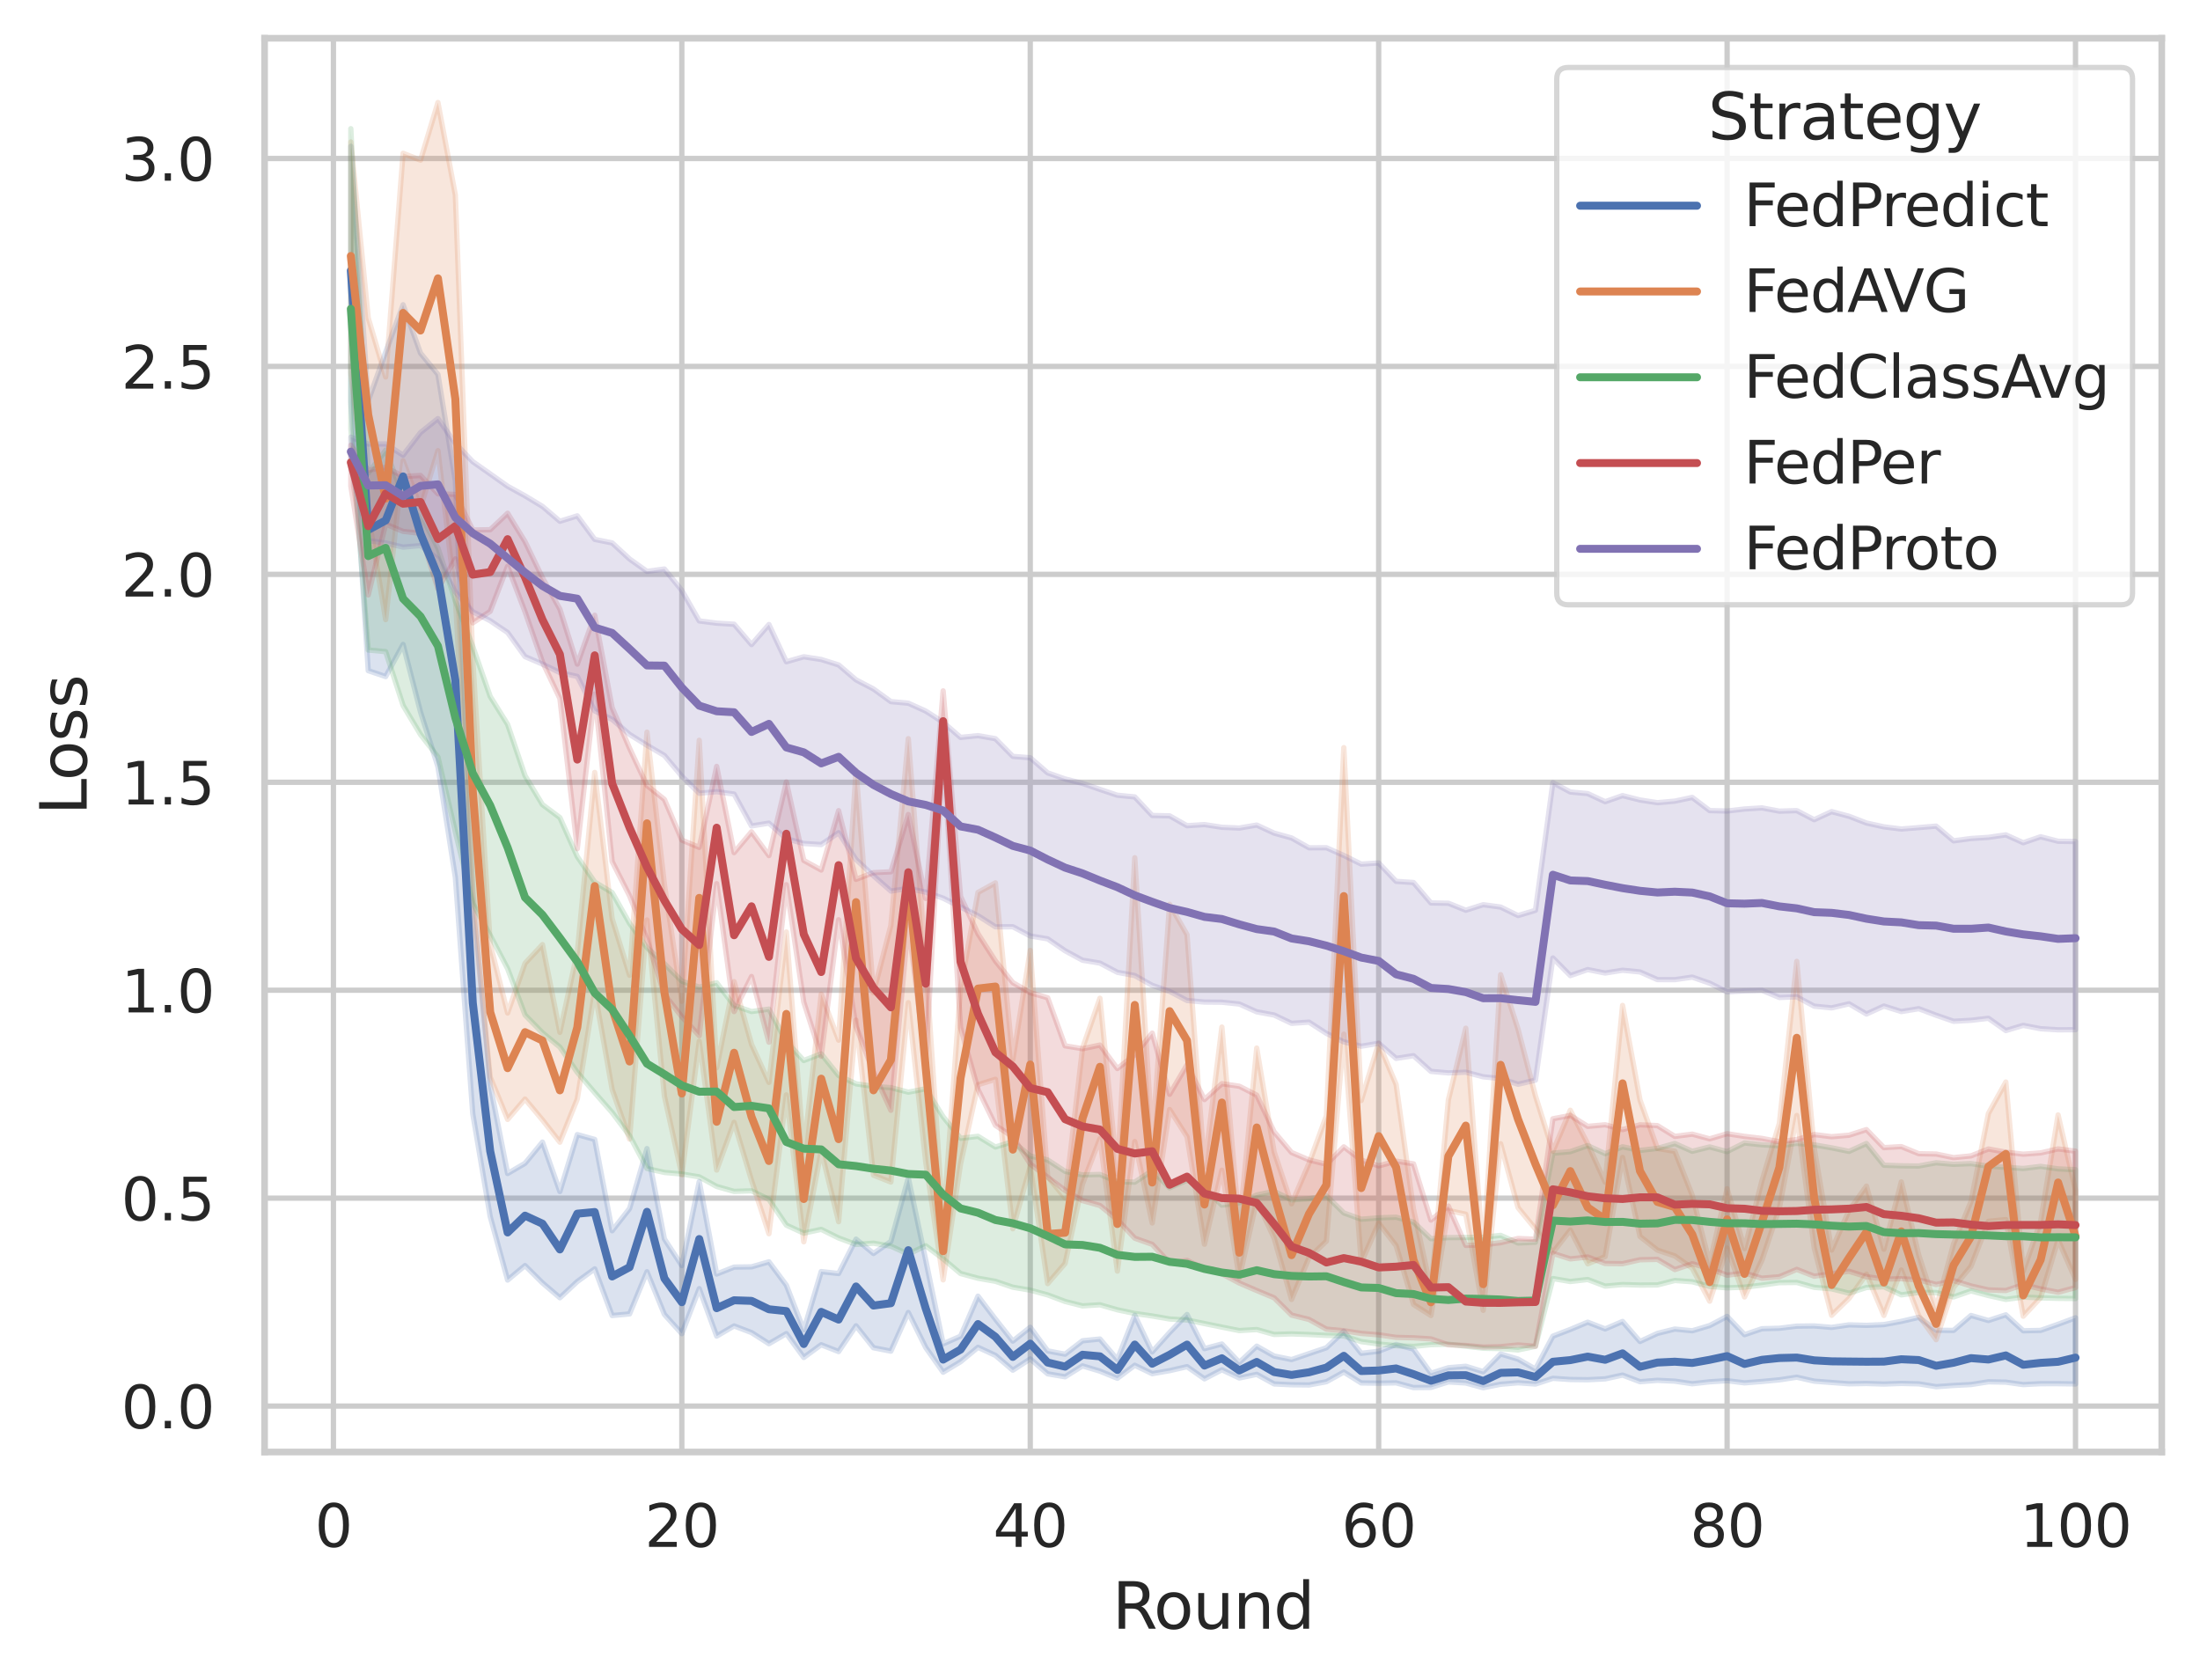 <?xml version="1.0" encoding="utf-8" standalone="no"?>
<!DOCTYPE svg PUBLIC "-//W3C//DTD SVG 1.1//EN"
  "http://www.w3.org/Graphics/SVG/1.1/DTD/svg11.dtd">
<svg xmlns:xlink="http://www.w3.org/1999/xlink" width="414.127pt" height="316.272pt" viewBox="0 0 414.127 316.272" xmlns="http://www.w3.org/2000/svg" version="1.1">
 <defs>
  <style type="text/css">*{stroke-linejoin: round; stroke-linecap: butt}</style>
 </defs>
 <g id="figure_1">
  <g id="patch_1">
   <path d="M 0 316.272 
L 414.127 316.272 
L 414.127 0 
L 0 0 
z
" style="fill: #ffffff"/>
  </g>
  <g id="axes_1">
   <g id="patch_2">
    <path d="M 49.807 273.312 
L 406.927 273.312 
L 406.927 7.2 
L 49.807 7.2 
z
" style="fill: #ffffff"/>
   </g>
   <g id="matplotlib.axis_1">
    <g id="xtick_1">
     <g id="line2d_1">
      <path d="M 62.761 273.312 
L 62.761 7.2 
" clip-path="url(#pf447ccdd37)" style="fill: none; stroke: #cccccc; stroke-linecap: round"/>
     </g>
     <g id="text_1">
      <!-- 0 -->
      <g style="fill: #262626" transform="translate(59.261 291.17) scale(0.11 -0.11)">
       <defs>
        <path id="DejaVuSans-30" d="M 2034 4250 
Q 1547 4250 1301 3770 
Q 1056 3291 1056 2328 
Q 1056 1369 1301 889 
Q 1547 409 2034 409 
Q 2525 409 2770 889 
Q 3016 1369 3016 2328 
Q 3016 3291 2770 3770 
Q 2525 4250 2034 4250 
z
M 2034 4750 
Q 2819 4750 3233 4129 
Q 3647 3509 3647 2328 
Q 3647 1150 3233 529 
Q 2819 -91 2034 -91 
Q 1250 -91 836 529 
Q 422 1150 422 2328 
Q 422 3509 836 4129 
Q 1250 4750 2034 4750 
z
" transform="scale(0.016)"/>
       </defs>
       <use xlink:href="#DejaVuSans-30"/>
      </g>
     </g>
    </g>
    <g id="xtick_2">
     <g id="line2d_2">
      <path d="M 128.347 273.312 
L 128.347 7.2 
" clip-path="url(#pf447ccdd37)" style="fill: none; stroke: #cccccc; stroke-linecap: round"/>
     </g>
     <g id="text_2">
      <!-- 20 -->
      <g style="fill: #262626" transform="translate(121.349 291.17) scale(0.11 -0.11)">
       <defs>
        <path id="DejaVuSans-32" d="M 1228 531 
L 3431 531 
L 3431 0 
L 469 0 
L 469 531 
Q 828 903 1448 1529 
Q 2069 2156 2228 2338 
Q 2531 2678 2651 2914 
Q 2772 3150 2772 3378 
Q 2772 3750 2511 3984 
Q 2250 4219 1831 4219 
Q 1534 4219 1204 4116 
Q 875 4013 500 3803 
L 500 4441 
Q 881 4594 1212 4672 
Q 1544 4750 1819 4750 
Q 2544 4750 2975 4387 
Q 3406 4025 3406 3419 
Q 3406 3131 3298 2873 
Q 3191 2616 2906 2266 
Q 2828 2175 2409 1742 
Q 1991 1309 1228 531 
z
" transform="scale(0.016)"/>
       </defs>
       <use xlink:href="#DejaVuSans-32"/>
       <use xlink:href="#DejaVuSans-30" x="63.623"/>
      </g>
     </g>
    </g>
    <g id="xtick_3">
     <g id="line2d_3">
      <path d="M 193.934 273.312 
L 193.934 7.2 
" clip-path="url(#pf447ccdd37)" style="fill: none; stroke: #cccccc; stroke-linecap: round"/>
     </g>
     <g id="text_3">
      <!-- 40 -->
      <g style="fill: #262626" transform="translate(186.935 291.17) scale(0.11 -0.11)">
       <defs>
        <path id="DejaVuSans-34" d="M 2419 4116 
L 825 1625 
L 2419 1625 
L 2419 4116 
z
M 2253 4666 
L 3047 4666 
L 3047 1625 
L 3713 1625 
L 3713 1100 
L 3047 1100 
L 3047 0 
L 2419 0 
L 2419 1100 
L 313 1100 
L 313 1709 
L 2253 4666 
z
" transform="scale(0.016)"/>
       </defs>
       <use xlink:href="#DejaVuSans-34"/>
       <use xlink:href="#DejaVuSans-30" x="63.623"/>
      </g>
     </g>
    </g>
    <g id="xtick_4">
     <g id="line2d_4">
      <path d="M 259.521 273.312 
L 259.521 7.2 
" clip-path="url(#pf447ccdd37)" style="fill: none; stroke: #cccccc; stroke-linecap: round"/>
     </g>
     <g id="text_4">
      <!-- 60 -->
      <g style="fill: #262626" transform="translate(252.522 291.17) scale(0.11 -0.11)">
       <defs>
        <path id="DejaVuSans-36" d="M 2113 2584 
Q 1688 2584 1439 2293 
Q 1191 2003 1191 1497 
Q 1191 994 1439 701 
Q 1688 409 2113 409 
Q 2538 409 2786 701 
Q 3034 994 3034 1497 
Q 3034 2003 2786 2293 
Q 2538 2584 2113 2584 
z
M 3366 4563 
L 3366 3988 
Q 3128 4100 2886 4159 
Q 2644 4219 2406 4219 
Q 1781 4219 1451 3797 
Q 1122 3375 1075 2522 
Q 1259 2794 1537 2939 
Q 1816 3084 2150 3084 
Q 2853 3084 3261 2657 
Q 3669 2231 3669 1497 
Q 3669 778 3244 343 
Q 2819 -91 2113 -91 
Q 1303 -91 875 529 
Q 447 1150 447 2328 
Q 447 3434 972 4092 
Q 1497 4750 2381 4750 
Q 2619 4750 2861 4703 
Q 3103 4656 3366 4563 
z
" transform="scale(0.016)"/>
       </defs>
       <use xlink:href="#DejaVuSans-36"/>
       <use xlink:href="#DejaVuSans-30" x="63.623"/>
      </g>
     </g>
    </g>
    <g id="xtick_5">
     <g id="line2d_5">
      <path d="M 325.108 273.312 
L 325.108 7.2 
" clip-path="url(#pf447ccdd37)" style="fill: none; stroke: #cccccc; stroke-linecap: round"/>
     </g>
     <g id="text_5">
      <!-- 80 -->
      <g style="fill: #262626" transform="translate(318.109 291.17) scale(0.11 -0.11)">
       <defs>
        <path id="DejaVuSans-38" d="M 2034 2216 
Q 1584 2216 1326 1975 
Q 1069 1734 1069 1313 
Q 1069 891 1326 650 
Q 1584 409 2034 409 
Q 2484 409 2743 651 
Q 3003 894 3003 1313 
Q 3003 1734 2745 1975 
Q 2488 2216 2034 2216 
z
M 1403 2484 
Q 997 2584 770 2862 
Q 544 3141 544 3541 
Q 544 4100 942 4425 
Q 1341 4750 2034 4750 
Q 2731 4750 3128 4425 
Q 3525 4100 3525 3541 
Q 3525 3141 3298 2862 
Q 3072 2584 2669 2484 
Q 3125 2378 3379 2068 
Q 3634 1759 3634 1313 
Q 3634 634 3220 271 
Q 2806 -91 2034 -91 
Q 1263 -91 848 271 
Q 434 634 434 1313 
Q 434 1759 690 2068 
Q 947 2378 1403 2484 
z
M 1172 3481 
Q 1172 3119 1398 2916 
Q 1625 2713 2034 2713 
Q 2441 2713 2670 2916 
Q 2900 3119 2900 3481 
Q 2900 3844 2670 4047 
Q 2441 4250 2034 4250 
Q 1625 4250 1398 4047 
Q 1172 3844 1172 3481 
z
" transform="scale(0.016)"/>
       </defs>
       <use xlink:href="#DejaVuSans-38"/>
       <use xlink:href="#DejaVuSans-30" x="63.623"/>
      </g>
     </g>
    </g>
    <g id="xtick_6">
     <g id="line2d_6">
      <path d="M 390.694 273.312 
L 390.694 7.2 
" clip-path="url(#pf447ccdd37)" style="fill: none; stroke: #cccccc; stroke-linecap: round"/>
     </g>
     <g id="text_6">
      <!-- 100 -->
      <g style="fill: #262626" transform="translate(380.196 291.17) scale(0.11 -0.11)">
       <defs>
        <path id="DejaVuSans-31" d="M 794 531 
L 1825 531 
L 1825 4091 
L 703 3866 
L 703 4441 
L 1819 4666 
L 2450 4666 
L 2450 531 
L 3481 531 
L 3481 0 
L 794 0 
L 794 531 
z
" transform="scale(0.016)"/>
       </defs>
       <use xlink:href="#DejaVuSans-31"/>
       <use xlink:href="#DejaVuSans-30" x="63.623"/>
       <use xlink:href="#DejaVuSans-30" x="127.246"/>
      </g>
     </g>
    </g>
    <g id="text_7">
     <!-- Round -->
     <g style="fill: #262626" transform="translate(209.383 306.576) scale(0.12 -0.12)">
      <defs>
       <path id="DejaVuSans-52" d="M 2841 2188 
Q 3044 2119 3236 1894 
Q 3428 1669 3622 1275 
L 4263 0 
L 3584 0 
L 2988 1197 
Q 2756 1666 2539 1819 
Q 2322 1972 1947 1972 
L 1259 1972 
L 1259 0 
L 628 0 
L 628 4666 
L 2053 4666 
Q 2853 4666 3247 4331 
Q 3641 3997 3641 3322 
Q 3641 2881 3436 2590 
Q 3231 2300 2841 2188 
z
M 1259 4147 
L 1259 2491 
L 2053 2491 
Q 2509 2491 2742 2702 
Q 2975 2913 2975 3322 
Q 2975 3731 2742 3939 
Q 2509 4147 2053 4147 
L 1259 4147 
z
" transform="scale(0.016)"/>
       <path id="DejaVuSans-6f" d="M 1959 3097 
Q 1497 3097 1228 2736 
Q 959 2375 959 1747 
Q 959 1119 1226 758 
Q 1494 397 1959 397 
Q 2419 397 2687 759 
Q 2956 1122 2956 1747 
Q 2956 2369 2687 2733 
Q 2419 3097 1959 3097 
z
M 1959 3584 
Q 2709 3584 3137 3096 
Q 3566 2609 3566 1747 
Q 3566 888 3137 398 
Q 2709 -91 1959 -91 
Q 1206 -91 779 398 
Q 353 888 353 1747 
Q 353 2609 779 3096 
Q 1206 3584 1959 3584 
z
" transform="scale(0.016)"/>
       <path id="DejaVuSans-75" d="M 544 1381 
L 544 3500 
L 1119 3500 
L 1119 1403 
Q 1119 906 1312 657 
Q 1506 409 1894 409 
Q 2359 409 2629 706 
Q 2900 1003 2900 1516 
L 2900 3500 
L 3475 3500 
L 3475 0 
L 2900 0 
L 2900 538 
Q 2691 219 2414 64 
Q 2138 -91 1772 -91 
Q 1169 -91 856 284 
Q 544 659 544 1381 
z
M 1991 3584 
L 1991 3584 
z
" transform="scale(0.016)"/>
       <path id="DejaVuSans-6e" d="M 3513 2113 
L 3513 0 
L 2938 0 
L 2938 2094 
Q 2938 2591 2744 2837 
Q 2550 3084 2163 3084 
Q 1697 3084 1428 2787 
Q 1159 2491 1159 1978 
L 1159 0 
L 581 0 
L 581 3500 
L 1159 3500 
L 1159 2956 
Q 1366 3272 1645 3428 
Q 1925 3584 2291 3584 
Q 2894 3584 3203 3211 
Q 3513 2838 3513 2113 
z
" transform="scale(0.016)"/>
       <path id="DejaVuSans-64" d="M 2906 2969 
L 2906 4863 
L 3481 4863 
L 3481 0 
L 2906 0 
L 2906 525 
Q 2725 213 2448 61 
Q 2172 -91 1784 -91 
Q 1150 -91 751 415 
Q 353 922 353 1747 
Q 353 2572 751 3078 
Q 1150 3584 1784 3584 
Q 2172 3584 2448 3432 
Q 2725 3281 2906 2969 
z
M 947 1747 
Q 947 1113 1208 752 
Q 1469 391 1925 391 
Q 2381 391 2643 752 
Q 2906 1113 2906 1747 
Q 2906 2381 2643 2742 
Q 2381 3103 1925 3103 
Q 1469 3103 1208 2742 
Q 947 2381 947 1747 
z
" transform="scale(0.016)"/>
      </defs>
      <use xlink:href="#DejaVuSans-52"/>
      <use xlink:href="#DejaVuSans-6f" x="64.982"/>
      <use xlink:href="#DejaVuSans-75" x="126.164"/>
      <use xlink:href="#DejaVuSans-6e" x="189.543"/>
      <use xlink:href="#DejaVuSans-64" x="252.922"/>
     </g>
    </g>
   </g>
   <g id="matplotlib.axis_2">
    <g id="ytick_1">
     <g id="line2d_7">
      <path d="M 49.807 264.667 
L 406.927 264.667 
" clip-path="url(#pf447ccdd37)" style="fill: none; stroke: #cccccc; stroke-linecap: round"/>
     </g>
     <g id="text_8">
      <!-- 0.0 -->
      <g style="fill: #262626" transform="translate(22.814 268.846) scale(0.11 -0.11)">
       <defs>
        <path id="DejaVuSans-2e" d="M 684 794 
L 1344 794 
L 1344 0 
L 684 0 
L 684 794 
z
" transform="scale(0.016)"/>
       </defs>
       <use xlink:href="#DejaVuSans-30"/>
       <use xlink:href="#DejaVuSans-2e" x="63.623"/>
       <use xlink:href="#DejaVuSans-30" x="95.41"/>
      </g>
     </g>
    </g>
    <g id="ytick_2">
     <g id="line2d_8">
      <path d="M 49.807 225.528 
L 406.927 225.528 
" clip-path="url(#pf447ccdd37)" style="fill: none; stroke: #cccccc; stroke-linecap: round"/>
     </g>
     <g id="text_9">
      <!-- 0.5 -->
      <g style="fill: #262626" transform="translate(22.814 229.707) scale(0.11 -0.11)">
       <defs>
        <path id="DejaVuSans-35" d="M 691 4666 
L 3169 4666 
L 3169 4134 
L 1269 4134 
L 1269 2991 
Q 1406 3038 1543 3061 
Q 1681 3084 1819 3084 
Q 2600 3084 3056 2656 
Q 3513 2228 3513 1497 
Q 3513 744 3044 326 
Q 2575 -91 1722 -91 
Q 1428 -91 1123 -41 
Q 819 9 494 109 
L 494 744 
Q 775 591 1075 516 
Q 1375 441 1709 441 
Q 2250 441 2565 725 
Q 2881 1009 2881 1497 
Q 2881 1984 2565 2268 
Q 2250 2553 1709 2553 
Q 1456 2553 1204 2497 
Q 953 2441 691 2322 
L 691 4666 
z
" transform="scale(0.016)"/>
       </defs>
       <use xlink:href="#DejaVuSans-30"/>
       <use xlink:href="#DejaVuSans-2e" x="63.623"/>
       <use xlink:href="#DejaVuSans-35" x="95.41"/>
      </g>
     </g>
    </g>
    <g id="ytick_3">
     <g id="line2d_9">
      <path d="M 49.807 186.389 
L 406.927 186.389 
" clip-path="url(#pf447ccdd37)" style="fill: none; stroke: #cccccc; stroke-linecap: round"/>
     </g>
     <g id="text_10">
      <!-- 1.0 -->
      <g style="fill: #262626" transform="translate(22.814 190.568) scale(0.11 -0.11)">
       <use xlink:href="#DejaVuSans-31"/>
       <use xlink:href="#DejaVuSans-2e" x="63.623"/>
       <use xlink:href="#DejaVuSans-30" x="95.41"/>
      </g>
     </g>
    </g>
    <g id="ytick_4">
     <g id="line2d_10">
      <path d="M 49.807 147.25 
L 406.927 147.25 
" clip-path="url(#pf447ccdd37)" style="fill: none; stroke: #cccccc; stroke-linecap: round"/>
     </g>
     <g id="text_11">
      <!-- 1.5 -->
      <g style="fill: #262626" transform="translate(22.814 151.429) scale(0.11 -0.11)">
       <use xlink:href="#DejaVuSans-31"/>
       <use xlink:href="#DejaVuSans-2e" x="63.623"/>
       <use xlink:href="#DejaVuSans-35" x="95.41"/>
      </g>
     </g>
    </g>
    <g id="ytick_5">
     <g id="line2d_11">
      <path d="M 49.807 108.111 
L 406.927 108.111 
" clip-path="url(#pf447ccdd37)" style="fill: none; stroke: #cccccc; stroke-linecap: round"/>
     </g>
     <g id="text_12">
      <!-- 2.0 -->
      <g style="fill: #262626" transform="translate(22.814 112.29) scale(0.11 -0.11)">
       <use xlink:href="#DejaVuSans-32"/>
       <use xlink:href="#DejaVuSans-2e" x="63.623"/>
       <use xlink:href="#DejaVuSans-30" x="95.41"/>
      </g>
     </g>
    </g>
    <g id="ytick_6">
     <g id="line2d_12">
      <path d="M 49.807 68.972 
L 406.927 68.972 
" clip-path="url(#pf447ccdd37)" style="fill: none; stroke: #cccccc; stroke-linecap: round"/>
     </g>
     <g id="text_13">
      <!-- 2.5 -->
      <g style="fill: #262626" transform="translate(22.814 73.151) scale(0.11 -0.11)">
       <use xlink:href="#DejaVuSans-32"/>
       <use xlink:href="#DejaVuSans-2e" x="63.623"/>
       <use xlink:href="#DejaVuSans-35" x="95.41"/>
      </g>
     </g>
    </g>
    <g id="ytick_7">
     <g id="line2d_13">
      <path d="M 49.807 29.833 
L 406.927 29.833 
" clip-path="url(#pf447ccdd37)" style="fill: none; stroke: #cccccc; stroke-linecap: round"/>
     </g>
     <g id="text_14">
      <!-- 3.0 -->
      <g style="fill: #262626" transform="translate(22.814 34.012) scale(0.11 -0.11)">
       <defs>
        <path id="DejaVuSans-33" d="M 2597 2516 
Q 3050 2419 3304 2112 
Q 3559 1806 3559 1356 
Q 3559 666 3084 287 
Q 2609 -91 1734 -91 
Q 1441 -91 1130 -33 
Q 819 25 488 141 
L 488 750 
Q 750 597 1062 519 
Q 1375 441 1716 441 
Q 2309 441 2620 675 
Q 2931 909 2931 1356 
Q 2931 1769 2642 2001 
Q 2353 2234 1838 2234 
L 1294 2234 
L 1294 2753 
L 1863 2753 
Q 2328 2753 2575 2939 
Q 2822 3125 2822 3475 
Q 2822 3834 2567 4026 
Q 2313 4219 1838 4219 
Q 1578 4219 1281 4162 
Q 984 4106 628 3988 
L 628 4550 
Q 988 4650 1302 4700 
Q 1616 4750 1894 4750 
Q 2613 4750 3031 4423 
Q 3450 4097 3450 3541 
Q 3450 3153 3228 2886 
Q 3006 2619 2597 2516 
z
" transform="scale(0.016)"/>
       </defs>
       <use xlink:href="#DejaVuSans-33"/>
       <use xlink:href="#DejaVuSans-2e" x="63.623"/>
       <use xlink:href="#DejaVuSans-30" x="95.41"/>
      </g>
     </g>
    </g>
    <g id="text_15">
     <!-- Loss -->
     <g style="fill: #262626" transform="translate(16.318 153.417) rotate(-90) scale(0.12 -0.12)">
      <defs>
       <path id="DejaVuSans-4c" d="M 628 4666 
L 1259 4666 
L 1259 531 
L 3531 531 
L 3531 0 
L 628 0 
L 628 4666 
z
" transform="scale(0.016)"/>
       <path id="DejaVuSans-73" d="M 2834 3397 
L 2834 2853 
Q 2591 2978 2328 3040 
Q 2066 3103 1784 3103 
Q 1356 3103 1142 2972 
Q 928 2841 928 2578 
Q 928 2378 1081 2264 
Q 1234 2150 1697 2047 
L 1894 2003 
Q 2506 1872 2764 1633 
Q 3022 1394 3022 966 
Q 3022 478 2636 193 
Q 2250 -91 1575 -91 
Q 1294 -91 989 -36 
Q 684 19 347 128 
L 347 722 
Q 666 556 975 473 
Q 1284 391 1588 391 
Q 1994 391 2212 530 
Q 2431 669 2431 922 
Q 2431 1156 2273 1281 
Q 2116 1406 1581 1522 
L 1381 1569 
Q 847 1681 609 1914 
Q 372 2147 372 2553 
Q 372 3047 722 3315 
Q 1072 3584 1716 3584 
Q 2034 3584 2315 3537 
Q 2597 3491 2834 3397 
z
" transform="scale(0.016)"/>
      </defs>
      <use xlink:href="#DejaVuSans-4c"/>
      <use xlink:href="#DejaVuSans-6f" x="53.963"/>
      <use xlink:href="#DejaVuSans-73" x="115.145"/>
      <use xlink:href="#DejaVuSans-73" x="167.244"/>
     </g>
    </g>
   </g>
   <g id="PolyCollection_1">
    <defs>
     <path id="mc5bf549b71" d="M 66.04 -288.74 
L 66.04 -240.515 
L 69.319 -190.031 
L 72.599 -188.919 
L 75.878 -194.969 
L 79.157 -182.254 
L 82.437 -171.962 
L 85.716 -151.121 
L 88.995 -106.623 
L 92.275 -87.286 
L 95.554 -75.323 
L 98.833 -78.054 
L 102.113 -74.791 
L 105.392 -71.994 
L 108.671 -75.047 
L 111.951 -77.434 
L 115.23 -68.647 
L 118.509 -68.952 
L 121.789 -76.889 
L 125.068 -68.853 
L 128.347 -65.228 
L 131.627 -73.711 
L 134.906 -64.777 
L 138.185 -66.691 
L 141.465 -65.444 
L 144.744 -63.345 
L 148.023 -65.246 
L 151.303 -60.755 
L 154.582 -63.151 
L 157.861 -61.865 
L 161.141 -66.714 
L 164.42 -62.584 
L 167.699 -61.94 
L 170.979 -69.225 
L 174.258 -62.632 
L 177.537 -57.98 
L 180.817 -59.954 
L 184.096 -62.667 
L 187.375 -61.152 
L 190.655 -58.359 
L 193.934 -60.484 
L 197.213 -57.677 
L 200.493 -57.12 
L 203.772 -59.171 
L 207.051 -58.179 
L 210.331 -56.839 
L 213.61 -59.285 
L 216.89 -57.704 
L 220.169 -58.269 
L 223.448 -59.026 
L 226.728 -56.732 
L 230.007 -58.438 
L 233.286 -56.895 
L 236.566 -57.575 
L 239.845 -55.772 
L 243.124 -55.614 
L 246.404 -55.576 
L 249.683 -56.191 
L 252.962 -58.009 
L 256.242 -55.958 
L 259.521 -55.914 
L 262.8 -55.976 
L 266.08 -55.087 
L 269.359 -55.117 
L 272.638 -56.153 
L 275.918 -55.95 
L 279.197 -55.056 
L 282.476 -55.711 
L 285.756 -55.99 
L 289.035 -55.755 
L 292.314 -56.826 
L 295.594 -56.605 
L 298.873 -56.563 
L 302.152 -56.726 
L 305.432 -57.442 
L 308.711 -56.192 
L 311.99 -56.451 
L 315.27 -56.296 
L 318.549 -55.804 
L 321.828 -56.174 
L 325.108 -56.382 
L 328.387 -55.974 
L 331.666 -56.233 
L 334.946 -56.542 
L 338.225 -57.039 
L 341.504 -56.295 
L 344.784 -56.044 
L 348.063 -55.797 
L 351.342 -55.86 
L 354.622 -55.752 
L 357.901 -55.869 
L 361.18 -55.79 
L 364.46 -55.252 
L 367.739 -55.483 
L 371.018 -55.655 
L 374.298 -56.174 
L 377.577 -56.107 
L 380.856 -55.646 
L 384.136 -55.822 
L 387.415 -55.824 
L 390.694 -55.77 
L 390.694 -68.225 
L 390.694 -68.225 
L 387.415 -67.003 
L 384.136 -65.85 
L 380.856 -65.779 
L 377.577 -68.78 
L 374.298 -67.716 
L 371.018 -68.66 
L 367.739 -65.847 
L 364.46 -65.875 
L 361.18 -68.313 
L 357.901 -67.55 
L 354.622 -66.941 
L 351.342 -66.799 
L 348.063 -66.893 
L 344.784 -66.416 
L 341.504 -66.693 
L 338.225 -66.653 
L 334.946 -66.257 
L 331.666 -66.165 
L 328.387 -65.047 
L 325.108 -68.487 
L 321.828 -66.757 
L 318.549 -65.78 
L 315.27 -66.104 
L 311.99 -65.285 
L 308.711 -63.763 
L 305.432 -67.534 
L 302.152 -66.129 
L 298.873 -67.397 
L 295.594 -66.03 
L 292.314 -64.764 
L 289.035 -58.566 
L 285.756 -60.446 
L 282.476 -61.41 
L 279.197 -58.093 
L 275.918 -59.097 
L 272.638 -58.821 
L 269.359 -57.787 
L 266.08 -62.334 
L 262.8 -63.2 
L 259.521 -61.923 
L 256.242 -61.536 
L 252.962 -65.683 
L 249.683 -62.584 
L 246.404 -61.475 
L 243.124 -60.36 
L 239.845 -61.028 
L 236.566 -62.886 
L 233.286 -59.812 
L 230.007 -63.292 
L 226.728 -62.414 
L 223.448 -68.849 
L 220.169 -65.456 
L 216.89 -61.802 
L 213.61 -68.694 
L 210.331 -60.377 
L 207.051 -64.229 
L 203.772 -63.898 
L 200.493 -61.37 
L 197.213 -61.993 
L 193.934 -66.436 
L 190.655 -63.834 
L 187.375 -67.984 
L 184.096 -72.295 
L 180.817 -64.76 
L 177.537 -63.318 
L 174.258 -79.076 
L 170.979 -94.561 
L 167.699 -82.596 
L 164.42 -80.33 
L 161.141 -83.031 
L 157.861 -76.557 
L 154.582 -76.916 
L 151.303 -65.929 
L 148.023 -74.363 
L 144.744 -78.76 
L 141.465 -77.814 
L 138.185 -77.765 
L 134.906 -76.456 
L 131.627 -93.873 
L 128.347 -78.039 
L 125.068 -83.06 
L 121.789 -100.071 
L 118.509 -88.785 
L 115.23 -84.606 
L 111.951 -101.797 
L 108.671 -102.708 
L 105.392 -91.988 
L 102.113 -101.29 
L 98.833 -97.302 
L 95.554 -95.381 
L 92.275 -112.065 
L 88.995 -148.484 
L 85.716 -225.743 
L 82.437 -245.792 
L 79.157 -249.803 
L 75.878 -258.91 
L 72.599 -250.007 
L 69.319 -240.822 
L 66.04 -288.74 
z
" style="stroke: #4c72b0; stroke-opacity: 0.2"/>
    </defs>
    <g clip-path="url(#pf447ccdd37)">
     <use xlink:href="#mc5bf549b71" x="0" y="316.272" style="fill: #4c72b0; fill-opacity: 0.2; stroke: #4c72b0; stroke-opacity: 0.2"/>
    </g>
   </g>
   <g id="PolyCollection_2">
    <defs>
     <path id="m2664992b09" d="M 66.04 -289.549 
L 66.04 -246.049 
L 69.319 -219.446 
L 72.599 -199.635 
L 75.878 -229.523 
L 79.157 -220.724 
L 82.437 -231.439 
L 85.716 -203.75 
L 88.995 -145.683 
L 92.275 -113.519 
L 95.554 -105.563 
L 98.833 -109.399 
L 102.113 -105.469 
L 105.392 -101.279 
L 108.671 -109.416 
L 111.951 -129.686 
L 115.23 -111.2 
L 118.509 -101.857 
L 121.789 -143.108 
L 125.068 -109.937 
L 128.347 -95.121 
L 131.627 -120.286 
L 134.906 -96.028 
L 138.185 -105.016 
L 141.465 -94.101 
L 144.744 -84.044 
L 148.023 -110.183 
L 151.303 -82.527 
L 154.582 -99.669 
L 157.861 -86.311 
L 161.141 -124.246 
L 164.42 -95.069 
L 167.699 -93.772 
L 170.979 -127.539 
L 174.258 -97.549 
L 177.537 -75.361 
L 180.817 -97.195 
L 184.096 -112.09 
L 187.375 -113.116 
L 190.655 -84.976 
L 193.934 -96.737 
L 197.213 -74.657 
L 200.493 -78.454 
L 203.772 -93.416 
L 207.051 -101.939 
L 210.331 -77.007 
L 213.61 -101.397 
L 216.89 -86.074 
L 220.169 -107.428 
L 223.448 -102.287 
L 226.728 -82.07 
L 230.007 -96.001 
L 233.286 -75.745 
L 236.566 -90.305 
L 239.845 -83.213 
L 243.124 -71.68 
L 246.404 -79.517 
L 249.683 -82.667 
L 252.962 -121.615 
L 256.242 -78.624 
L 259.521 -86.057 
L 262.8 -81.805 
L 266.08 -70.734 
L 269.359 -68.652 
L 272.638 -88.43 
L 275.918 -87.721 
L 279.197 -69.625 
L 282.476 -100.991 
L 285.756 -88.949 
L 289.035 -84.949 
L 292.314 -80.499 
L 295.594 -84.74 
L 298.873 -78.382 
L 302.152 -79.74 
L 305.432 -98.406 
L 308.711 -83.537 
L 311.99 -80.962 
L 315.27 -79.864 
L 318.549 -77.55 
L 321.828 -71.346 
L 325.108 -81.356 
L 328.387 -72.142 
L 331.666 -79.063 
L 334.946 -88.868 
L 338.225 -106.307 
L 341.504 -81.385 
L 344.784 -68.694 
L 348.063 -71.872 
L 351.342 -76.43 
L 354.622 -68.67 
L 357.901 -77.214 
L 361.18 -68.62 
L 364.46 -64.11 
L 367.739 -73.955 
L 371.018 -77.907 
L 374.298 -86.387 
L 377.577 -86.709 
L 380.856 -68.521 
L 384.136 -72.017 
L 387.415 -82.895 
L 390.694 -75.444 
L 390.694 -92.222 
L 390.694 -92.222 
L 387.415 -106.406 
L 384.136 -86.396 
L 380.856 -77 
L 377.577 -112.596 
L 374.298 -106.68 
L 371.018 -90.102 
L 367.739 -82.117 
L 364.46 -70.04 
L 361.18 -80.032 
L 357.901 -93.804 
L 354.622 -81.131 
L 351.342 -93.011 
L 348.063 -88.444 
L 344.784 -80.97 
L 341.504 -100.155 
L 338.225 -135.311 
L 334.946 -104.821 
L 331.666 -93.996 
L 328.387 -81.239 
L 325.108 -92.524 
L 321.828 -78.517 
L 318.549 -91.306 
L 315.27 -99.564 
L 311.99 -100.106 
L 308.711 -109.228 
L 305.432 -127.027 
L 302.152 -93.748 
L 298.873 -100.966 
L 295.594 -107.289 
L 292.314 -99.574 
L 289.035 -110 
L 285.756 -122.551 
L 282.476 -132.81 
L 279.197 -79.974 
L 275.918 -122.725 
L 272.638 -109.21 
L 269.359 -73.609 
L 266.08 -88.665 
L 262.8 -112.15 
L 259.521 -119.907 
L 256.242 -109.125 
L 252.962 -175.548 
L 249.683 -106.26 
L 246.404 -97.278 
L 243.124 -89.685 
L 239.845 -99.466 
L 236.566 -118.995 
L 233.286 -85.361 
L 230.007 -122.95 
L 226.728 -96.549 
L 223.448 -140.344 
L 220.169 -146.059 
L 216.89 -101.538 
L 213.61 -154.821 
L 210.331 -95.327 
L 207.051 -128.374 
L 203.772 -118.965 
L 200.493 -90.787 
L 197.213 -94.79 
L 193.934 -137.372 
L 190.655 -116.79 
L 187.375 -150.088 
L 184.096 -148.286 
L 180.817 -130.363 
L 177.537 -85.943 
L 174.258 -135.224 
L 170.979 -177.23 
L 167.699 -142.085 
L 164.42 -129.379 
L 161.141 -171.261 
L 157.861 -120.479 
L 154.582 -129.136 
L 151.303 -99.487 
L 148.023 -140.841 
L 144.744 -112.534 
L 141.465 -119.713 
L 138.185 -131.493 
L 134.906 -115.288 
L 131.627 -176.932 
L 128.347 -127.808 
L 125.068 -149.785 
L 121.789 -178.462 
L 118.509 -132.699 
L 115.23 -143.362 
L 111.951 -170.88 
L 108.671 -137.086 
L 105.392 -121.956 
L 102.113 -138.469 
L 98.833 -134.954 
L 95.554 -125.585 
L 92.275 -138.575 
L 88.995 -192.145 
L 85.716 -279.562 
L 82.437 -296.976 
L 79.157 -286.12 
L 75.878 -287.421 
L 72.599 -245.315 
L 69.319 -256.423 
L 66.04 -289.549 
z
" style="stroke: #dd8452; stroke-opacity: 0.2"/>
    </defs>
    <g clip-path="url(#pf447ccdd37)">
     <use xlink:href="#m2664992b09" x="0" y="316.272" style="fill: #dd8452; fill-opacity: 0.2; stroke: #dd8452; stroke-opacity: 0.2"/>
    </g>
   </g>
   <g id="PolyCollection_3">
    <defs>
     <path id="mae06323eb5" d="M 66.04 -292.051 
L 66.04 -235.542 
L 69.319 -193.921 
L 72.599 -193.607 
L 75.878 -183.484 
L 79.157 -178.009 
L 82.437 -173.787 
L 85.716 -159.675 
L 88.995 -146.235 
L 92.275 -140.21 
L 95.554 -133.932 
L 98.833 -125.215 
L 102.113 -121.87 
L 105.392 -119.172 
L 108.671 -114.417 
L 111.951 -110.596 
L 115.23 -106.861 
L 118.509 -102.493 
L 121.789 -96.33 
L 125.068 -95.58 
L 128.347 -95.287 
L 131.627 -94.75 
L 134.906 -92.943 
L 138.185 -92.015 
L 141.465 -92.121 
L 144.744 -90.511 
L 148.023 -85.658 
L 151.303 -84.156 
L 154.582 -84.866 
L 157.861 -83.245 
L 161.141 -82.031 
L 164.42 -82.264 
L 167.699 -81.701 
L 170.979 -80.205 
L 174.258 -81.782 
L 177.537 -79.317 
L 180.817 -76.556 
L 184.096 -75.666 
L 187.375 -75.092 
L 190.655 -73.979 
L 193.934 -73.426 
L 197.213 -72.532 
L 200.493 -71.296 
L 203.772 -70.461 
L 207.051 -70.668 
L 210.331 -69.728 
L 213.61 -69.029 
L 216.89 -68.563 
L 220.169 -67.995 
L 223.448 -67.809 
L 226.728 -67.136 
L 230.007 -66.464 
L 233.286 -65.817 
L 236.566 -66.007 
L 239.845 -65.082 
L 243.124 -65.187 
L 246.404 -65.073 
L 249.683 -64.909 
L 252.962 -64.824 
L 256.242 -63.734 
L 259.521 -63.288 
L 262.8 -62.964 
L 266.08 -62.84 
L 269.359 -63.163 
L 272.638 -63.251 
L 275.918 -62.879 
L 279.197 -62.493 
L 282.476 -62.428 
L 285.756 -62.169 
L 289.035 -62.855 
L 292.314 -75.609 
L 295.594 -75.05 
L 298.873 -75.432 
L 302.152 -74.184 
L 305.432 -74.476 
L 308.711 -74.378 
L 311.99 -74.404 
L 315.27 -75.243 
L 318.549 -75.005 
L 321.828 -74.129 
L 325.108 -73.865 
L 328.387 -73.992 
L 331.666 -74.371 
L 334.946 -74.837 
L 338.225 -74.869 
L 341.504 -73.958 
L 344.784 -73.676 
L 348.063 -72.854 
L 351.342 -73.927 
L 354.622 -74.062 
L 357.901 -72.538 
L 361.18 -72.995 
L 364.46 -72.971 
L 367.739 -72.15 
L 371.018 -73.289 
L 374.298 -72.412 
L 377.577 -71.685 
L 380.856 -72.123 
L 384.136 -71.974 
L 387.415 -71.881 
L 390.694 -71.848 
L 390.694 -96.099 
L 390.694 -96.099 
L 387.415 -96.256 
L 384.136 -96.725 
L 380.856 -96.328 
L 377.577 -96.55 
L 374.298 -96.761 
L 371.018 -97.249 
L 367.739 -97.11 
L 364.46 -97.401 
L 361.18 -96.798 
L 357.901 -96.834 
L 354.622 -96.943 
L 351.342 -101.03 
L 348.063 -99.548 
L 344.784 -100.215 
L 341.504 -100.775 
L 338.225 -101.066 
L 334.946 -100.605 
L 331.666 -100.789 
L 328.387 -101.137 
L 325.108 -99.501 
L 321.828 -100.384 
L 318.549 -99.567 
L 315.27 -101.031 
L 311.99 -100.11 
L 308.711 -99.734 
L 305.432 -100.413 
L 302.152 -99.116 
L 298.873 -100.64 
L 295.594 -99.499 
L 292.314 -99.213 
L 289.035 -82.442 
L 285.756 -82.302 
L 282.476 -83.737 
L 279.197 -83.383 
L 275.918 -83.343 
L 272.638 -83.313 
L 269.359 -83.114 
L 266.08 -86.23 
L 262.8 -87.155 
L 259.521 -87.045 
L 256.242 -86.776 
L 252.962 -87.958 
L 249.683 -91.187 
L 246.404 -90.643 
L 243.124 -90.416 
L 239.845 -92.019 
L 236.566 -91.34 
L 233.286 -89.875 
L 230.007 -89.425 
L 226.728 -92.66 
L 223.448 -94.12 
L 220.169 -92.693 
L 216.89 -95.921 
L 213.61 -93.753 
L 210.331 -93.857 
L 207.051 -95.201 
L 203.772 -95.127 
L 200.493 -95.787 
L 197.213 -97.937 
L 193.934 -98.677 
L 190.655 -101.388 
L 187.375 -100.37 
L 184.096 -102.383 
L 180.817 -102.008 
L 177.537 -106.069 
L 174.258 -111.326 
L 170.979 -110.695 
L 167.699 -111.541 
L 164.42 -111.781 
L 161.141 -112.261 
L 157.861 -113.819 
L 154.582 -117.915 
L 151.303 -116.651 
L 148.023 -120.207 
L 144.744 -126.322 
L 141.465 -125.87 
L 138.185 -127.008 
L 134.906 -131.284 
L 131.627 -130.474 
L 128.347 -131.587 
L 125.068 -134.87 
L 121.789 -137.896 
L 118.509 -142.471 
L 115.23 -148.264 
L 111.951 -150.235 
L 108.671 -155.028 
L 105.392 -162.375 
L 102.113 -164.819 
L 98.833 -170.264 
L 95.554 -179.92 
L 92.275 -185.183 
L 88.995 -194.591 
L 85.716 -203.179 
L 82.437 -213.111 
L 79.157 -219.404 
L 75.878 -222.933 
L 72.599 -231.519 
L 69.319 -227.23 
L 66.04 -292.051 
z
" style="stroke: #55a868; stroke-opacity: 0.2"/>
    </defs>
    <g clip-path="url(#pf447ccdd37)">
     <use xlink:href="#mae06323eb5" x="0" y="316.272" style="fill: #55a868; fill-opacity: 0.2; stroke: #55a868; stroke-opacity: 0.2"/>
    </g>
   </g>
   <g id="PolyCollection_4">
    <defs>
     <path id="mf37a3e9451" d="M 66.04 -232.479 
L 66.04 -224.783 
L 69.319 -204.286 
L 72.599 -217.617 
L 75.878 -216.247 
L 79.157 -215.888 
L 82.437 -205.455 
L 85.716 -211.078 
L 88.995 -199.031 
L 92.275 -201.201 
L 95.554 -209.696 
L 98.833 -201.116 
L 102.113 -191.673 
L 105.392 -184.785 
L 108.671 -156.519 
L 111.951 -185.64 
L 115.23 -154.108 
L 118.509 -147.652 
L 121.789 -139.474 
L 125.068 -129.069 
L 128.347 -124.889 
L 131.627 -121.337 
L 134.906 -149.942 
L 138.185 -125.863 
L 141.465 -132.463 
L 144.744 -120.095 
L 148.023 -149.746 
L 151.303 -127.639 
L 154.582 -117.449 
L 157.861 -143.149 
L 161.141 -123.04 
L 164.42 -114.444 
L 167.699 -107.286 
L 170.979 -142.299 
L 174.258 -116.187 
L 177.537 -175.174 
L 180.817 -122.858 
L 184.096 -111.219 
L 187.375 -104.456 
L 190.655 -102.282 
L 193.934 -97.171 
L 197.213 -94.686 
L 200.493 -92.219 
L 203.772 -90.279 
L 207.051 -89.366 
L 210.331 -86.696 
L 213.61 -83.204 
L 216.89 -82.049 
L 220.169 -78.543 
L 223.448 -79.026 
L 226.728 -77.465 
L 230.007 -76.508 
L 233.286 -74.768 
L 236.566 -73.357 
L 239.845 -71.983 
L 243.124 -68.733 
L 246.404 -67.914 
L 249.683 -66.089 
L 252.962 -65.787 
L 256.242 -65.281 
L 259.521 -65.021 
L 262.8 -64.536 
L 266.08 -64.455 
L 269.359 -64.254 
L 272.638 -63.13 
L 275.918 -63.012 
L 279.197 -62.719 
L 282.476 -62.794 
L 285.756 -63.11 
L 289.035 -62.867 
L 292.314 -80.349 
L 295.594 -79.313 
L 298.873 -79.669 
L 302.152 -78.444 
L 305.432 -78.407 
L 308.711 -79.145 
L 311.99 -79.22 
L 315.27 -77.302 
L 318.549 -78.401 
L 321.828 -77.492 
L 325.108 -76.241 
L 328.387 -76.658 
L 331.666 -75.673 
L 334.946 -75.948 
L 338.225 -77.333 
L 341.504 -76.052 
L 344.784 -76.52 
L 348.063 -76.98 
L 351.342 -75.957 
L 354.622 -75.512 
L 357.901 -75.574 
L 361.18 -75.378 
L 364.46 -74.489 
L 367.739 -75.231 
L 371.018 -74.213 
L 374.298 -73.473 
L 377.577 -73.354 
L 380.856 -74.463 
L 384.136 -73.661 
L 387.415 -73.027 
L 390.694 -73.909 
L 390.694 -99.592 
L 390.694 -99.592 
L 387.415 -100.009 
L 384.136 -99.262 
L 380.856 -99.019 
L 377.577 -99.404 
L 374.298 -99.998 
L 371.018 -98.699 
L 367.739 -98.373 
L 364.46 -99.051 
L 361.18 -99.109 
L 357.901 -100.45 
L 354.622 -100.252 
L 351.342 -103.647 
L 348.063 -102.592 
L 344.784 -102.311 
L 341.504 -102.715 
L 338.225 -101.774 
L 334.946 -101.367 
L 331.666 -101.99 
L 328.387 -102.372 
L 325.108 -102.874 
L 321.828 -101.906 
L 318.549 -102.79 
L 315.27 -102.372 
L 311.99 -104.399 
L 308.711 -104.546 
L 305.432 -103.65 
L 302.152 -104.553 
L 298.873 -104.255 
L 295.594 -106.322 
L 292.314 -105.681 
L 289.035 -83.012 
L 285.756 -83.151 
L 282.476 -82.358 
L 279.197 -81.944 
L 275.918 -81.85 
L 272.638 -89.258 
L 269.359 -86.618 
L 266.08 -97.202 
L 262.8 -97.715 
L 259.521 -96.816 
L 256.242 -97.911 
L 252.962 -100.399 
L 249.683 -97.123 
L 246.404 -97.94 
L 243.124 -99.338 
L 239.845 -103.216 
L 236.566 -110.136 
L 233.286 -111.81 
L 230.007 -112.29 
L 226.728 -109.301 
L 223.448 -115.848 
L 220.169 -110.294 
L 216.89 -121.809 
L 213.61 -117.713 
L 210.331 -115.134 
L 207.051 -119.558 
L 203.772 -118.872 
L 200.493 -119.411 
L 197.213 -128.458 
L 193.934 -129.415 
L 190.655 -131.309 
L 187.375 -135.394 
L 184.096 -140.51 
L 180.817 -147.542 
L 177.537 -186.228 
L 174.258 -147.158 
L 170.979 -162.957 
L 167.699 -152.169 
L 164.42 -152.015 
L 161.141 -150.75 
L 157.861 -163.684 
L 154.582 -152.501 
L 151.303 -154.31 
L 148.023 -169.088 
L 144.744 -155.222 
L 141.465 -159.701 
L 138.185 -155.781 
L 134.906 -172.01 
L 131.627 -156.766 
L 128.347 -158.144 
L 125.068 -165.793 
L 121.789 -168.425 
L 118.509 -175.438 
L 115.23 -183.051 
L 111.951 -200.466 
L 108.671 -191.257 
L 105.392 -201.61 
L 102.113 -207.535 
L 98.833 -214.323 
L 95.554 -219.665 
L 92.275 -216.564 
L 88.995 -216.511 
L 85.716 -223.199 
L 82.437 -223.321 
L 79.157 -226.77 
L 75.878 -226.588 
L 72.599 -228.313 
L 69.319 -227.774 
L 66.04 -232.479 
z
" style="stroke: #c44e52; stroke-opacity: 0.2"/>
    </defs>
    <g clip-path="url(#pf447ccdd37)">
     <use xlink:href="#mf37a3e9451" x="0" y="316.272" style="fill: #c44e52; fill-opacity: 0.2; stroke: #c44e52; stroke-opacity: 0.2"/>
    </g>
   </g>
   <g id="PolyCollection_5">
    <defs>
     <path id="ma945c04195" d="M 66.04 -233.988 
L 66.04 -228.284 
L 69.319 -214.508 
L 72.599 -214.074 
L 75.878 -213.29 
L 79.157 -213.576 
L 82.437 -211.06 
L 85.716 -204.835 
L 88.995 -201.121 
L 92.275 -199.429 
L 95.554 -197.21 
L 98.833 -192.68 
L 102.113 -191.266 
L 105.392 -189.669 
L 108.671 -188.947 
L 111.951 -182.467 
L 115.23 -180.855 
L 118.509 -178.036 
L 121.789 -175.991 
L 125.068 -174.067 
L 128.347 -170.162 
L 131.627 -166.96 
L 134.906 -167.248 
L 138.185 -166.805 
L 141.465 -160.801 
L 144.744 -161.333 
L 148.023 -158.417 
L 151.303 -157.501 
L 154.582 -157.296 
L 157.861 -159.529 
L 161.141 -154.476 
L 164.42 -151.426 
L 167.699 -148.547 
L 170.979 -149.052 
L 174.258 -148.349 
L 177.537 -147.207 
L 180.817 -145.547 
L 184.096 -143.913 
L 187.375 -141.818 
L 190.655 -141.831 
L 193.934 -140.091 
L 197.213 -139.551 
L 200.493 -137.308 
L 203.772 -135.527 
L 207.051 -134.987 
L 210.331 -133.253 
L 213.61 -132.645 
L 216.89 -130.799 
L 220.169 -129.665 
L 223.448 -127.947 
L 226.728 -127.652 
L 230.007 -127.622 
L 233.286 -127.282 
L 236.566 -125.814 
L 239.845 -125.212 
L 243.124 -123.647 
L 246.404 -123.876 
L 249.683 -121.756 
L 252.962 -120.159 
L 256.242 -119.343 
L 259.521 -119.901 
L 262.8 -117.051 
L 266.08 -117.561 
L 269.359 -114.605 
L 272.638 -114.315 
L 275.918 -114.457 
L 279.197 -113.584 
L 282.476 -113.258 
L 285.756 -112.179 
L 289.035 -112.961 
L 292.314 -135.955 
L 295.594 -132.636 
L 298.873 -133.768 
L 302.152 -133.115 
L 305.432 -133.643 
L 308.711 -133.322 
L 311.99 -131.881 
L 315.27 -131.872 
L 318.549 -132.348 
L 321.828 -131.205 
L 325.108 -129.57 
L 328.387 -129.762 
L 331.666 -129.867 
L 334.946 -128.513 
L 338.225 -128.641 
L 341.504 -126.879 
L 344.784 -126.558 
L 348.063 -127.324 
L 351.342 -125.402 
L 354.622 -126.902 
L 357.901 -125.862 
L 361.18 -126.406 
L 364.46 -125.174 
L 367.739 -124.035 
L 371.018 -124.218 
L 374.298 -124.597 
L 377.577 -122.287 
L 380.856 -123.268 
L 384.136 -122.632 
L 387.415 -122.431 
L 390.694 -122.449 
L 390.694 -157.88 
L 390.694 -157.88 
L 387.415 -157.923 
L 384.136 -158.77 
L 380.856 -157.644 
L 377.577 -159.128 
L 374.298 -158.655 
L 371.018 -158.441 
L 367.739 -157.997 
L 364.46 -160.768 
L 361.18 -160.495 
L 357.901 -160.229 
L 354.622 -160.636 
L 351.342 -161.358 
L 348.063 -162.626 
L 344.784 -163.499 
L 341.504 -161.979 
L 338.225 -163.688 
L 334.946 -163.587 
L 331.666 -164.204 
L 328.387 -163.994 
L 325.108 -163.613 
L 321.828 -163.693 
L 318.549 -166.175 
L 315.27 -165.476 
L 311.99 -165.181 
L 308.711 -165.691 
L 305.432 -166.512 
L 302.152 -165.371 
L 298.873 -166.895 
L 295.594 -167.196 
L 292.314 -168.951 
L 289.035 -144.923 
L 285.756 -143.935 
L 282.476 -145.536 
L 279.197 -145.978 
L 275.918 -144.941 
L 272.638 -146.258 
L 269.359 -146.312 
L 266.08 -150.156 
L 262.8 -150.379 
L 259.521 -153.834 
L 256.242 -153.622 
L 252.962 -155.243 
L 249.683 -156.704 
L 246.404 -156.691 
L 243.124 -158.546 
L 239.845 -159.453 
L 236.566 -160.972 
L 233.286 -160.413 
L 230.007 -160.553 
L 226.728 -161.059 
L 223.448 -160.847 
L 220.169 -162.706 
L 216.89 -162.773 
L 213.61 -166.267 
L 210.331 -166.586 
L 207.051 -167.685 
L 203.772 -168.816 
L 200.493 -169.65 
L 197.213 -170.79 
L 193.934 -173.641 
L 190.655 -173.9 
L 187.375 -177.229 
L 184.096 -177.802 
L 180.817 -177.467 
L 177.537 -180.319 
L 174.258 -182.429 
L 170.979 -183.911 
L 167.699 -184.208 
L 164.42 -186.587 
L 161.141 -188.302 
L 157.861 -191.114 
L 154.582 -192.141 
L 151.303 -192.649 
L 148.023 -191.708 
L 144.744 -198.726 
L 141.465 -194.945 
L 138.185 -198.776 
L 134.906 -198.976 
L 131.627 -199.396 
L 128.347 -205.135 
L 125.068 -209.169 
L 121.789 -208.72 
L 118.509 -211.054 
L 115.23 -214.081 
L 111.951 -214.743 
L 108.671 -219.175 
L 105.392 -218.153 
L 102.113 -220.955 
L 98.833 -222.936 
L 95.554 -224.745 
L 92.275 -227.068 
L 88.995 -229.371 
L 85.716 -232.802 
L 82.437 -237.475 
L 79.157 -234.857 
L 75.878 -230.59 
L 72.599 -232.71 
L 69.319 -232.695 
L 66.04 -233.988 
z
" style="stroke: #8172b3; stroke-opacity: 0.2"/>
    </defs>
    <g clip-path="url(#pf447ccdd37)">
     <use xlink:href="#ma945c04195" x="0" y="316.272" style="fill: #8172b3; fill-opacity: 0.2; stroke: #8172b3; stroke-opacity: 0.2"/>
    </g>
   </g>
   <g id="line2d_14">
    <path d="M 66.04 50.937 
L 69.319 99.743 
L 72.599 97.961 
L 75.878 89.681 
L 79.157 100.495 
L 82.437 108.373 
L 85.716 128.091 
L 88.995 188.751 
L 92.275 216.675 
L 95.554 231.986 
L 98.833 228.821 
L 102.113 230.335 
L 105.392 235.18 
L 108.671 228.451 
L 111.951 228.14 
L 115.23 240.269 
L 118.509 238.522 
L 121.789 228.103 
L 125.068 240.638 
L 128.347 245.115 
L 131.627 233.226 
L 134.906 246.239 
L 138.185 244.753 
L 141.465 244.864 
L 144.744 246.446 
L 148.023 246.79 
L 151.303 252.984 
L 154.582 246.937 
L 157.861 248.387 
L 161.141 242.155 
L 164.42 245.745 
L 167.699 245.307 
L 170.979 235.324 
L 174.258 246.29 
L 177.537 255.915 
L 180.817 254.026 
L 184.096 249.228 
L 187.375 251.628 
L 190.655 255.41 
L 193.934 252.917 
L 197.213 256.472 
L 200.493 257.24 
L 203.772 255.003 
L 207.051 255.307 
L 210.331 257.869 
L 213.61 253.087 
L 216.89 256.691 
L 220.169 255.011 
L 223.448 253.095 
L 226.728 257.036 
L 230.007 255.666 
L 233.286 257.962 
L 236.566 256.363 
L 239.845 258.261 
L 243.124 258.805 
L 246.404 258.307 
L 249.683 257.422 
L 252.962 255.208 
L 256.242 258.068 
L 259.521 257.969 
L 262.8 257.586 
L 266.08 258.661 
L 269.359 259.899 
L 272.638 258.881 
L 275.918 258.851 
L 279.197 259.956 
L 282.476 258.413 
L 285.756 258.322 
L 289.035 259.198 
L 292.314 256.325 
L 295.594 256.016 
L 298.873 255.354 
L 302.152 255.952 
L 305.432 254.745 
L 308.711 257.274 
L 311.99 256.474 
L 315.27 256.314 
L 318.549 256.546 
L 321.828 255.957 
L 325.108 255.259 
L 328.387 256.743 
L 331.666 255.961 
L 334.946 255.621 
L 338.225 255.538 
L 341.504 256.061 
L 344.784 256.245 
L 348.063 256.284 
L 351.342 256.316 
L 354.622 256.297 
L 357.901 255.855 
L 361.18 256.002 
L 364.46 257.084 
L 367.739 256.507 
L 371.018 255.642 
L 374.298 255.903 
L 377.577 255.135 
L 380.856 256.89 
L 384.136 256.531 
L 387.415 256.33 
L 390.694 255.549 
" clip-path="url(#pf447ccdd37)" style="fill: none; stroke: #4c72b0; stroke-width: 1.5; stroke-linecap: round"/>
   </g>
   <g id="line2d_15">
    <path d="M 66.04 48.187 
L 69.319 78.096 
L 72.599 93.852 
L 75.878 58.897 
L 79.157 62.212 
L 82.437 52.395 
L 85.716 75.12 
L 88.995 148.925 
L 92.275 190.508 
L 95.554 201.058 
L 98.833 194.281 
L 102.113 195.859 
L 105.392 205.233 
L 108.671 193.368 
L 111.951 166.787 
L 115.23 189.755 
L 118.509 199.803 
L 121.789 154.97 
L 125.068 186.809 
L 128.347 205.836 
L 131.627 169.01 
L 134.906 211.151 
L 138.185 198.163 
L 141.465 210.219 
L 144.744 218.534 
L 148.023 190.852 
L 151.303 225.686 
L 154.582 203.038 
L 157.861 214.42 
L 161.141 169.809 
L 164.42 205.231 
L 167.699 199.512 
L 170.979 165.111 
L 174.258 200.968 
L 177.537 235.513 
L 180.817 202.909 
L 184.096 186.081 
L 187.375 185.698 
L 190.655 216.395 
L 193.934 200.382 
L 197.213 232.275 
L 200.493 232.039 
L 203.772 210.509 
L 207.051 200.804 
L 210.331 230.395 
L 213.61 189.16 
L 216.89 222.588 
L 220.169 190.332 
L 223.448 195.857 
L 226.728 226.725 
L 230.007 207.53 
L 233.286 235.793 
L 236.566 212.225 
L 239.845 224.84 
L 243.124 236.254 
L 246.404 228.496 
L 249.683 223.015 
L 252.962 168.67 
L 256.242 223.631 
L 259.521 213.858 
L 262.8 219.722 
L 266.08 237.198 
L 269.359 245.128 
L 272.638 217.639 
L 275.918 211.871 
L 279.197 241.726 
L 282.476 200.433 
L 285.756 210.684 
L 289.035 219.126 
L 292.314 226.863 
L 295.594 220.436 
L 298.873 227.278 
L 302.152 229.541 
L 305.432 203.921 
L 308.711 220.432 
L 311.99 226.237 
L 315.27 227.201 
L 318.549 232.352 
L 321.828 241.315 
L 325.108 229.523 
L 328.387 239.787 
L 331.666 230.024 
L 334.946 219.744 
L 338.225 195.345 
L 341.504 225.552 
L 344.784 241.863 
L 348.063 236.757 
L 351.342 231.894 
L 354.622 241.406 
L 357.901 231.789 
L 361.18 242.041 
L 364.46 249.202 
L 367.739 238.173 
L 371.018 232.783 
L 374.298 219.577 
L 377.577 217.205 
L 380.856 243.827 
L 384.136 237.127 
L 387.415 222.587 
L 390.694 232.705 
" clip-path="url(#pf447ccdd37)" style="fill: none; stroke: #dd8452; stroke-width: 1.5; stroke-linecap: round"/>
   </g>
   <g id="line2d_16">
    <path d="M 66.04 58.137 
L 69.319 104.669 
L 72.599 103.128 
L 75.878 112.693 
L 79.157 116.027 
L 82.437 121.598 
L 85.716 135.104 
L 88.995 145.544 
L 92.275 151.602 
L 95.554 159.54 
L 98.833 168.934 
L 102.113 172.2 
L 105.392 176.54 
L 108.671 181.038 
L 111.951 186.906 
L 115.23 190 
L 118.509 194.95 
L 121.789 200.22 
L 125.068 202.218 
L 128.347 204.303 
L 131.627 205.494 
L 134.906 205.459 
L 138.185 208.374 
L 141.465 208.148 
L 144.744 208.633 
L 148.023 214.956 
L 151.303 216.208 
L 154.582 216.353 
L 157.861 219.149 
L 161.141 219.488 
L 164.42 219.997 
L 167.699 220.34 
L 170.979 220.983 
L 174.258 221.115 
L 177.537 224.871 
L 180.817 227.462 
L 184.096 228.271 
L 187.375 229.641 
L 190.655 230.258 
L 193.934 231.197 
L 197.213 232.669 
L 200.493 234.23 
L 203.772 234.343 
L 207.051 234.874 
L 210.331 236.196 
L 213.61 236.584 
L 216.89 236.557 
L 220.169 237.513 
L 223.448 237.89 
L 226.728 238.851 
L 230.007 239.527 
L 233.286 239.938 
L 236.566 239.095 
L 239.845 239.837 
L 243.124 240.17 
L 246.404 240.275 
L 249.683 240.234 
L 252.962 241.325 
L 256.242 242.335 
L 259.521 242.433 
L 262.8 243.409 
L 266.08 243.578 
L 269.359 244.473 
L 272.638 244.699 
L 275.918 244.436 
L 279.197 244.496 
L 282.476 244.608 
L 285.756 244.885 
L 289.035 244.805 
L 292.314 229.755 
L 295.594 229.935 
L 298.873 229.716 
L 302.152 230.021 
L 305.432 229.995 
L 308.711 230.333 
L 311.99 230.277 
L 315.27 229.615 
L 318.549 229.642 
L 321.828 229.991 
L 325.108 230.254 
L 328.387 230.26 
L 331.666 230.414 
L 334.946 230.378 
L 338.225 230.335 
L 341.504 230.464 
L 344.784 230.709 
L 348.063 230.88 
L 351.342 230.767 
L 354.622 231.93 
L 357.901 232.124 
L 361.18 232.102 
L 364.46 232.299 
L 367.739 232.381 
L 371.018 232.434 
L 374.298 232.539 
L 377.577 232.692 
L 380.856 232.704 
L 384.136 232.911 
L 387.415 232.884 
L 390.694 232.902 
" clip-path="url(#pf447ccdd37)" style="fill: none; stroke: #55a868; stroke-width: 1.5; stroke-linecap: round"/>
   </g>
   <g id="line2d_17">
    <path d="M 66.04 87.033 
L 69.319 99.036 
L 72.599 92.898 
L 75.878 94.815 
L 79.157 94.496 
L 82.437 101.448 
L 85.716 99.027 
L 88.995 108.164 
L 92.275 107.676 
L 95.554 101.489 
L 98.833 108.658 
L 102.113 116.64 
L 105.392 123.166 
L 108.671 142.973 
L 111.951 123.354 
L 115.23 147.475 
L 118.509 155.793 
L 121.789 163.228 
L 125.068 169.494 
L 128.347 174.909 
L 131.627 177.875 
L 134.906 155.799 
L 138.185 176.04 
L 141.465 170.598 
L 144.744 180.109 
L 148.023 156.937 
L 151.303 175.861 
L 154.582 182.966 
L 157.861 162.851 
L 161.141 180.406 
L 164.42 185.955 
L 167.699 189.616 
L 170.979 164.187 
L 174.258 185.168 
L 177.537 135.749 
L 180.817 181.016 
L 184.096 190.837 
L 187.375 198.082 
L 190.655 200.738 
L 193.934 204.791 
L 197.213 205.581 
L 200.493 210.669 
L 203.772 212.03 
L 207.051 212.624 
L 210.331 216.248 
L 213.61 217.123 
L 216.89 216.7 
L 220.169 223.007 
L 223.448 221.477 
L 226.728 224.662 
L 230.007 225.51 
L 233.286 225.624 
L 236.566 226.434 
L 239.845 230.415 
L 243.124 234.652 
L 246.404 235.833 
L 249.683 237.641 
L 252.962 236.812 
L 256.242 237.487 
L 259.521 238.574 
L 262.8 238.428 
L 266.08 238.106 
L 269.359 242.357 
L 272.638 242.285 
L 275.918 244.992 
L 279.197 245.229 
L 282.476 245.238 
L 285.756 245.136 
L 289.035 245.073 
L 292.314 223.857 
L 295.594 224.442 
L 298.873 225.173 
L 302.152 225.55 
L 305.432 225.683 
L 308.711 225.374 
L 311.99 225.379 
L 315.27 226.754 
L 318.549 226.602 
L 321.828 226.693 
L 325.108 227.421 
L 328.387 227.519 
L 331.666 227.915 
L 334.946 227.998 
L 338.225 227.95 
L 341.504 227.71 
L 344.784 227.646 
L 348.063 227.507 
L 351.342 227.194 
L 354.622 228.545 
L 357.901 228.848 
L 361.18 229.311 
L 364.46 230.137 
L 367.739 230.096 
L 371.018 230.51 
L 374.298 230.786 
L 377.577 230.593 
L 380.856 230.576 
L 384.136 230.573 
L 387.415 230.454 
L 390.694 230.597 
" clip-path="url(#pf447ccdd37)" style="fill: none; stroke: #c44e52; stroke-width: 1.5; stroke-linecap: round"/>
   </g>
   <g id="line2d_18">
    <path d="M 66.04 85.017 
L 69.319 91.388 
L 72.599 91.333 
L 75.878 93.393 
L 79.157 91.466 
L 82.437 91.171 
L 85.716 97.414 
L 88.995 100.366 
L 92.275 102.342 
L 95.554 105.067 
L 98.833 107.77 
L 102.113 110.288 
L 105.392 112.163 
L 108.671 112.687 
L 111.951 118.13 
L 115.23 119.14 
L 118.509 122.152 
L 121.789 125.258 
L 125.068 125.292 
L 128.347 129.42 
L 131.627 132.826 
L 134.906 133.879 
L 138.185 134.07 
L 141.465 137.775 
L 144.744 136.251 
L 148.023 140.689 
L 151.303 141.614 
L 154.582 143.693 
L 157.861 142.46 
L 161.141 145.48 
L 164.42 147.738 
L 167.699 149.456 
L 170.979 150.851 
L 174.258 151.508 
L 177.537 152.565 
L 180.817 155.558 
L 184.096 156.179 
L 187.375 157.651 
L 190.655 159.223 
L 193.934 160.104 
L 197.213 161.788 
L 200.493 163.319 
L 203.772 164.396 
L 207.051 165.745 
L 210.331 166.996 
L 213.61 168.53 
L 216.89 169.753 
L 220.169 170.913 
L 223.448 171.653 
L 226.728 172.584 
L 230.007 172.986 
L 233.286 173.994 
L 236.566 174.883 
L 239.845 175.344 
L 243.124 176.647 
L 246.404 177.171 
L 249.683 178 
L 252.962 179.05 
L 256.242 180.247 
L 259.521 180.879 
L 262.8 183.396 
L 266.08 184.245 
L 269.359 185.963 
L 272.638 186.163 
L 275.918 186.746 
L 279.197 187.899 
L 282.476 187.891 
L 285.756 188.261 
L 289.035 188.579 
L 292.314 164.655 
L 295.594 165.727 
L 298.873 165.844 
L 302.152 166.538 
L 305.432 167.178 
L 308.711 167.678 
L 311.99 167.994 
L 315.27 167.849 
L 318.549 168.008 
L 321.828 168.725 
L 325.108 170.025 
L 328.387 170.1 
L 331.666 169.967 
L 334.946 170.611 
L 338.225 170.982 
L 341.504 171.699 
L 344.784 171.827 
L 348.063 172.223 
L 351.342 172.931 
L 354.622 173.449 
L 357.901 173.619 
L 361.18 174.147 
L 364.46 174.228 
L 367.739 174.817 
L 371.018 174.821 
L 374.298 174.592 
L 377.577 175.331 
L 380.856 175.877 
L 384.136 176.242 
L 387.415 176.725 
L 390.694 176.596 
" clip-path="url(#pf447ccdd37)" style="fill: none; stroke: #8172b3; stroke-width: 1.5; stroke-linecap: round"/>
   </g>
   <g id="line2d_19"/>
   <g id="line2d_20"/>
   <g id="line2d_21"/>
   <g id="line2d_22"/>
   <g id="line2d_23"/>
   <g id="patch_3">
    <path d="M 49.807 273.312 
L 49.807 7.2 
" style="fill: none; stroke: #cccccc; stroke-width: 1.25; stroke-linejoin: miter; stroke-linecap: square"/>
   </g>
   <g id="patch_4">
    <path d="M 406.927 273.312 
L 406.927 7.2 
" style="fill: none; stroke: #cccccc; stroke-width: 1.25; stroke-linejoin: miter; stroke-linecap: square"/>
   </g>
   <g id="patch_5">
    <path d="M 49.807 273.312 
L 406.927 273.312 
" style="fill: none; stroke: #cccccc; stroke-width: 1.25; stroke-linejoin: miter; stroke-linecap: square"/>
   </g>
   <g id="patch_6">
    <path d="M 49.807 7.2 
L 406.927 7.2 
" style="fill: none; stroke: #cccccc; stroke-width: 1.25; stroke-linejoin: miter; stroke-linecap: square"/>
   </g>
   <g id="legend_1">
    <g id="patch_7">
     <path d="M 295.243 113.843 
L 399.227 113.843 
Q 401.427 113.843 401.427 111.643 
L 401.427 14.9 
Q 401.427 12.7 399.227 12.7 
L 295.243 12.7 
Q 293.043 12.7 293.043 14.9 
L 293.043 111.643 
Q 293.043 113.843 295.243 113.843 
z
" style="fill: #ffffff; opacity: 0.8; stroke: #cccccc; stroke-linejoin: miter"/>
    </g>
    <g id="text_16">
     <!-- Strategy -->
     <g style="fill: #262626" transform="translate(321.526 26.218) scale(0.12 -0.12)">
      <defs>
       <path id="DejaVuSans-53" d="M 3425 4513 
L 3425 3897 
Q 3066 4069 2747 4153 
Q 2428 4238 2131 4238 
Q 1616 4238 1336 4038 
Q 1056 3838 1056 3469 
Q 1056 3159 1242 3001 
Q 1428 2844 1947 2747 
L 2328 2669 
Q 3034 2534 3370 2195 
Q 3706 1856 3706 1288 
Q 3706 609 3251 259 
Q 2797 -91 1919 -91 
Q 1588 -91 1214 -16 
Q 841 59 441 206 
L 441 856 
Q 825 641 1194 531 
Q 1563 422 1919 422 
Q 2459 422 2753 634 
Q 3047 847 3047 1241 
Q 3047 1584 2836 1778 
Q 2625 1972 2144 2069 
L 1759 2144 
Q 1053 2284 737 2584 
Q 422 2884 422 3419 
Q 422 4038 858 4394 
Q 1294 4750 2059 4750 
Q 2388 4750 2728 4690 
Q 3069 4631 3425 4513 
z
" transform="scale(0.016)"/>
       <path id="DejaVuSans-74" d="M 1172 4494 
L 1172 3500 
L 2356 3500 
L 2356 3053 
L 1172 3053 
L 1172 1153 
Q 1172 725 1289 603 
Q 1406 481 1766 481 
L 2356 481 
L 2356 0 
L 1766 0 
Q 1100 0 847 248 
Q 594 497 594 1153 
L 594 3053 
L 172 3053 
L 172 3500 
L 594 3500 
L 594 4494 
L 1172 4494 
z
" transform="scale(0.016)"/>
       <path id="DejaVuSans-72" d="M 2631 2963 
Q 2534 3019 2420 3045 
Q 2306 3072 2169 3072 
Q 1681 3072 1420 2755 
Q 1159 2438 1159 1844 
L 1159 0 
L 581 0 
L 581 3500 
L 1159 3500 
L 1159 2956 
Q 1341 3275 1631 3429 
Q 1922 3584 2338 3584 
Q 2397 3584 2469 3576 
Q 2541 3569 2628 3553 
L 2631 2963 
z
" transform="scale(0.016)"/>
       <path id="DejaVuSans-61" d="M 2194 1759 
Q 1497 1759 1228 1600 
Q 959 1441 959 1056 
Q 959 750 1161 570 
Q 1363 391 1709 391 
Q 2188 391 2477 730 
Q 2766 1069 2766 1631 
L 2766 1759 
L 2194 1759 
z
M 3341 1997 
L 3341 0 
L 2766 0 
L 2766 531 
Q 2569 213 2275 61 
Q 1981 -91 1556 -91 
Q 1019 -91 701 211 
Q 384 513 384 1019 
Q 384 1609 779 1909 
Q 1175 2209 1959 2209 
L 2766 2209 
L 2766 2266 
Q 2766 2663 2505 2880 
Q 2244 3097 1772 3097 
Q 1472 3097 1187 3025 
Q 903 2953 641 2809 
L 641 3341 
Q 956 3463 1253 3523 
Q 1550 3584 1831 3584 
Q 2591 3584 2966 3190 
Q 3341 2797 3341 1997 
z
" transform="scale(0.016)"/>
       <path id="DejaVuSans-65" d="M 3597 1894 
L 3597 1613 
L 953 1613 
Q 991 1019 1311 708 
Q 1631 397 2203 397 
Q 2534 397 2845 478 
Q 3156 559 3463 722 
L 3463 178 
Q 3153 47 2828 -22 
Q 2503 -91 2169 -91 
Q 1331 -91 842 396 
Q 353 884 353 1716 
Q 353 2575 817 3079 
Q 1281 3584 2069 3584 
Q 2775 3584 3186 3129 
Q 3597 2675 3597 1894 
z
M 3022 2063 
Q 3016 2534 2758 2815 
Q 2500 3097 2075 3097 
Q 1594 3097 1305 2825 
Q 1016 2553 972 2059 
L 3022 2063 
z
" transform="scale(0.016)"/>
       <path id="DejaVuSans-67" d="M 2906 1791 
Q 2906 2416 2648 2759 
Q 2391 3103 1925 3103 
Q 1463 3103 1205 2759 
Q 947 2416 947 1791 
Q 947 1169 1205 825 
Q 1463 481 1925 481 
Q 2391 481 2648 825 
Q 2906 1169 2906 1791 
z
M 3481 434 
Q 3481 -459 3084 -895 
Q 2688 -1331 1869 -1331 
Q 1566 -1331 1297 -1286 
Q 1028 -1241 775 -1147 
L 775 -588 
Q 1028 -725 1275 -790 
Q 1522 -856 1778 -856 
Q 2344 -856 2625 -561 
Q 2906 -266 2906 331 
L 2906 616 
Q 2728 306 2450 153 
Q 2172 0 1784 0 
Q 1141 0 747 490 
Q 353 981 353 1791 
Q 353 2603 747 3093 
Q 1141 3584 1784 3584 
Q 2172 3584 2450 3431 
Q 2728 3278 2906 2969 
L 2906 3500 
L 3481 3500 
L 3481 434 
z
" transform="scale(0.016)"/>
       <path id="DejaVuSans-79" d="M 2059 -325 
Q 1816 -950 1584 -1140 
Q 1353 -1331 966 -1331 
L 506 -1331 
L 506 -850 
L 844 -850 
Q 1081 -850 1212 -737 
Q 1344 -625 1503 -206 
L 1606 56 
L 191 3500 
L 800 3500 
L 1894 763 
L 2988 3500 
L 3597 3500 
L 2059 -325 
z
" transform="scale(0.016)"/>
      </defs>
      <use xlink:href="#DejaVuSans-53"/>
      <use xlink:href="#DejaVuSans-74" x="63.477"/>
      <use xlink:href="#DejaVuSans-72" x="102.686"/>
      <use xlink:href="#DejaVuSans-61" x="143.799"/>
      <use xlink:href="#DejaVuSans-74" x="205.078"/>
      <use xlink:href="#DejaVuSans-65" x="244.287"/>
      <use xlink:href="#DejaVuSans-67" x="305.811"/>
      <use xlink:href="#DejaVuSans-79" x="369.287"/>
     </g>
    </g>
    <g id="line2d_24">
     <path d="M 297.443 38.722 
L 308.443 38.722 
L 319.443 38.722 
" style="fill: none; stroke: #4c72b0; stroke-width: 1.5; stroke-linecap: round"/>
    </g>
    <g id="text_17">
     <!-- FedPredict -->
     <g style="fill: #262626" transform="translate(328.243 42.572) scale(0.11 -0.11)">
      <defs>
       <path id="DejaVuSans-46" d="M 628 4666 
L 3309 4666 
L 3309 4134 
L 1259 4134 
L 1259 2759 
L 3109 2759 
L 3109 2228 
L 1259 2228 
L 1259 0 
L 628 0 
L 628 4666 
z
" transform="scale(0.016)"/>
       <path id="DejaVuSans-50" d="M 1259 4147 
L 1259 2394 
L 2053 2394 
Q 2494 2394 2734 2622 
Q 2975 2850 2975 3272 
Q 2975 3691 2734 3919 
Q 2494 4147 2053 4147 
L 1259 4147 
z
M 628 4666 
L 2053 4666 
Q 2838 4666 3239 4311 
Q 3641 3956 3641 3272 
Q 3641 2581 3239 2228 
Q 2838 1875 2053 1875 
L 1259 1875 
L 1259 0 
L 628 0 
L 628 4666 
z
" transform="scale(0.016)"/>
       <path id="DejaVuSans-69" d="M 603 3500 
L 1178 3500 
L 1178 0 
L 603 0 
L 603 3500 
z
M 603 4863 
L 1178 4863 
L 1178 4134 
L 603 4134 
L 603 4863 
z
" transform="scale(0.016)"/>
       <path id="DejaVuSans-63" d="M 3122 3366 
L 3122 2828 
Q 2878 2963 2633 3030 
Q 2388 3097 2138 3097 
Q 1578 3097 1268 2742 
Q 959 2388 959 1747 
Q 959 1106 1268 751 
Q 1578 397 2138 397 
Q 2388 397 2633 464 
Q 2878 531 3122 666 
L 3122 134 
Q 2881 22 2623 -34 
Q 2366 -91 2075 -91 
Q 1284 -91 818 406 
Q 353 903 353 1747 
Q 353 2603 823 3093 
Q 1294 3584 2113 3584 
Q 2378 3584 2631 3529 
Q 2884 3475 3122 3366 
z
" transform="scale(0.016)"/>
      </defs>
      <use xlink:href="#DejaVuSans-46"/>
      <use xlink:href="#DejaVuSans-65" x="52.02"/>
      <use xlink:href="#DejaVuSans-64" x="113.543"/>
      <use xlink:href="#DejaVuSans-50" x="177.02"/>
      <use xlink:href="#DejaVuSans-72" x="235.572"/>
      <use xlink:href="#DejaVuSans-65" x="274.436"/>
      <use xlink:href="#DejaVuSans-64" x="335.959"/>
      <use xlink:href="#DejaVuSans-69" x="399.436"/>
      <use xlink:href="#DejaVuSans-63" x="427.219"/>
      <use xlink:href="#DejaVuSans-74" x="482.199"/>
     </g>
    </g>
    <g id="line2d_25">
     <path d="M 297.443 54.868 
L 308.443 54.868 
L 319.443 54.868 
" style="fill: none; stroke: #dd8452; stroke-width: 1.5; stroke-linecap: round"/>
    </g>
    <g id="text_18">
     <!-- FedAVG -->
     <g style="fill: #262626" transform="translate(328.243 58.718) scale(0.11 -0.11)">
      <defs>
       <path id="DejaVuSans-41" d="M 2188 4044 
L 1331 1722 
L 3047 1722 
L 2188 4044 
z
M 1831 4666 
L 2547 4666 
L 4325 0 
L 3669 0 
L 3244 1197 
L 1141 1197 
L 716 0 
L 50 0 
L 1831 4666 
z
" transform="scale(0.016)"/>
       <path id="DejaVuSans-56" d="M 1831 0 
L 50 4666 
L 709 4666 
L 2188 738 
L 3669 4666 
L 4325 4666 
L 2547 0 
L 1831 0 
z
" transform="scale(0.016)"/>
       <path id="DejaVuSans-47" d="M 3809 666 
L 3809 1919 
L 2778 1919 
L 2778 2438 
L 4434 2438 
L 4434 434 
Q 4069 175 3628 42 
Q 3188 -91 2688 -91 
Q 1594 -91 976 548 
Q 359 1188 359 2328 
Q 359 3472 976 4111 
Q 1594 4750 2688 4750 
Q 3144 4750 3555 4637 
Q 3966 4525 4313 4306 
L 4313 3634 
Q 3963 3931 3569 4081 
Q 3175 4231 2741 4231 
Q 1884 4231 1454 3753 
Q 1025 3275 1025 2328 
Q 1025 1384 1454 906 
Q 1884 428 2741 428 
Q 3075 428 3337 486 
Q 3600 544 3809 666 
z
" transform="scale(0.016)"/>
      </defs>
      <use xlink:href="#DejaVuSans-46"/>
      <use xlink:href="#DejaVuSans-65" x="52.02"/>
      <use xlink:href="#DejaVuSans-64" x="113.543"/>
      <use xlink:href="#DejaVuSans-41" x="177.02"/>
      <use xlink:href="#DejaVuSans-56" x="239.053"/>
      <use xlink:href="#DejaVuSans-47" x="307.461"/>
     </g>
    </g>
    <g id="line2d_26">
     <path d="M 297.443 71.014 
L 308.443 71.014 
L 319.443 71.014 
" style="fill: none; stroke: #55a868; stroke-width: 1.5; stroke-linecap: round"/>
    </g>
    <g id="text_19">
     <!-- FedClassAvg -->
     <g style="fill: #262626" transform="translate(328.243 74.864) scale(0.11 -0.11)">
      <defs>
       <path id="DejaVuSans-43" d="M 4122 4306 
L 4122 3641 
Q 3803 3938 3442 4084 
Q 3081 4231 2675 4231 
Q 1875 4231 1450 3742 
Q 1025 3253 1025 2328 
Q 1025 1406 1450 917 
Q 1875 428 2675 428 
Q 3081 428 3442 575 
Q 3803 722 4122 1019 
L 4122 359 
Q 3791 134 3420 21 
Q 3050 -91 2638 -91 
Q 1578 -91 968 557 
Q 359 1206 359 2328 
Q 359 3453 968 4101 
Q 1578 4750 2638 4750 
Q 3056 4750 3426 4639 
Q 3797 4528 4122 4306 
z
" transform="scale(0.016)"/>
       <path id="DejaVuSans-6c" d="M 603 4863 
L 1178 4863 
L 1178 0 
L 603 0 
L 603 4863 
z
" transform="scale(0.016)"/>
       <path id="DejaVuSans-76" d="M 191 3500 
L 800 3500 
L 1894 563 
L 2988 3500 
L 3597 3500 
L 2284 0 
L 1503 0 
L 191 3500 
z
" transform="scale(0.016)"/>
      </defs>
      <use xlink:href="#DejaVuSans-46"/>
      <use xlink:href="#DejaVuSans-65" x="52.02"/>
      <use xlink:href="#DejaVuSans-64" x="113.543"/>
      <use xlink:href="#DejaVuSans-43" x="177.02"/>
      <use xlink:href="#DejaVuSans-6c" x="246.844"/>
      <use xlink:href="#DejaVuSans-61" x="274.627"/>
      <use xlink:href="#DejaVuSans-73" x="335.906"/>
      <use xlink:href="#DejaVuSans-73" x="388.006"/>
      <use xlink:href="#DejaVuSans-41" x="440.105"/>
      <use xlink:href="#DejaVuSans-76" x="502.639"/>
      <use xlink:href="#DejaVuSans-67" x="561.818"/>
     </g>
    </g>
    <g id="line2d_27">
     <path d="M 297.443 87.16 
L 308.443 87.16 
L 319.443 87.16 
" style="fill: none; stroke: #c44e52; stroke-width: 1.5; stroke-linecap: round"/>
    </g>
    <g id="text_20">
     <!-- FedPer -->
     <g style="fill: #262626" transform="translate(328.243 91.01) scale(0.11 -0.11)">
      <use xlink:href="#DejaVuSans-46"/>
      <use xlink:href="#DejaVuSans-65" x="52.02"/>
      <use xlink:href="#DejaVuSans-64" x="113.543"/>
      <use xlink:href="#DejaVuSans-50" x="177.02"/>
      <use xlink:href="#DejaVuSans-65" x="233.697"/>
      <use xlink:href="#DejaVuSans-72" x="295.221"/>
     </g>
    </g>
    <g id="line2d_28">
     <path d="M 297.443 103.306 
L 308.443 103.306 
L 319.443 103.306 
" style="fill: none; stroke: #8172b3; stroke-width: 1.5; stroke-linecap: round"/>
    </g>
    <g id="text_21">
     <!-- FedProto -->
     <g style="fill: #262626" transform="translate(328.243 107.156) scale(0.11 -0.11)">
      <use xlink:href="#DejaVuSans-46"/>
      <use xlink:href="#DejaVuSans-65" x="52.02"/>
      <use xlink:href="#DejaVuSans-64" x="113.543"/>
      <use xlink:href="#DejaVuSans-50" x="177.02"/>
      <use xlink:href="#DejaVuSans-72" x="235.572"/>
      <use xlink:href="#DejaVuSans-6f" x="274.436"/>
      <use xlink:href="#DejaVuSans-74" x="335.617"/>
      <use xlink:href="#DejaVuSans-6f" x="374.826"/>
     </g>
    </g>
   </g>
  </g>
 </g>
 <defs>
  <clipPath id="pf447ccdd37">
   <rect x="49.807" y="7.2" width="357.12" height="266.112"/>
  </clipPath>
 </defs>
</svg>
